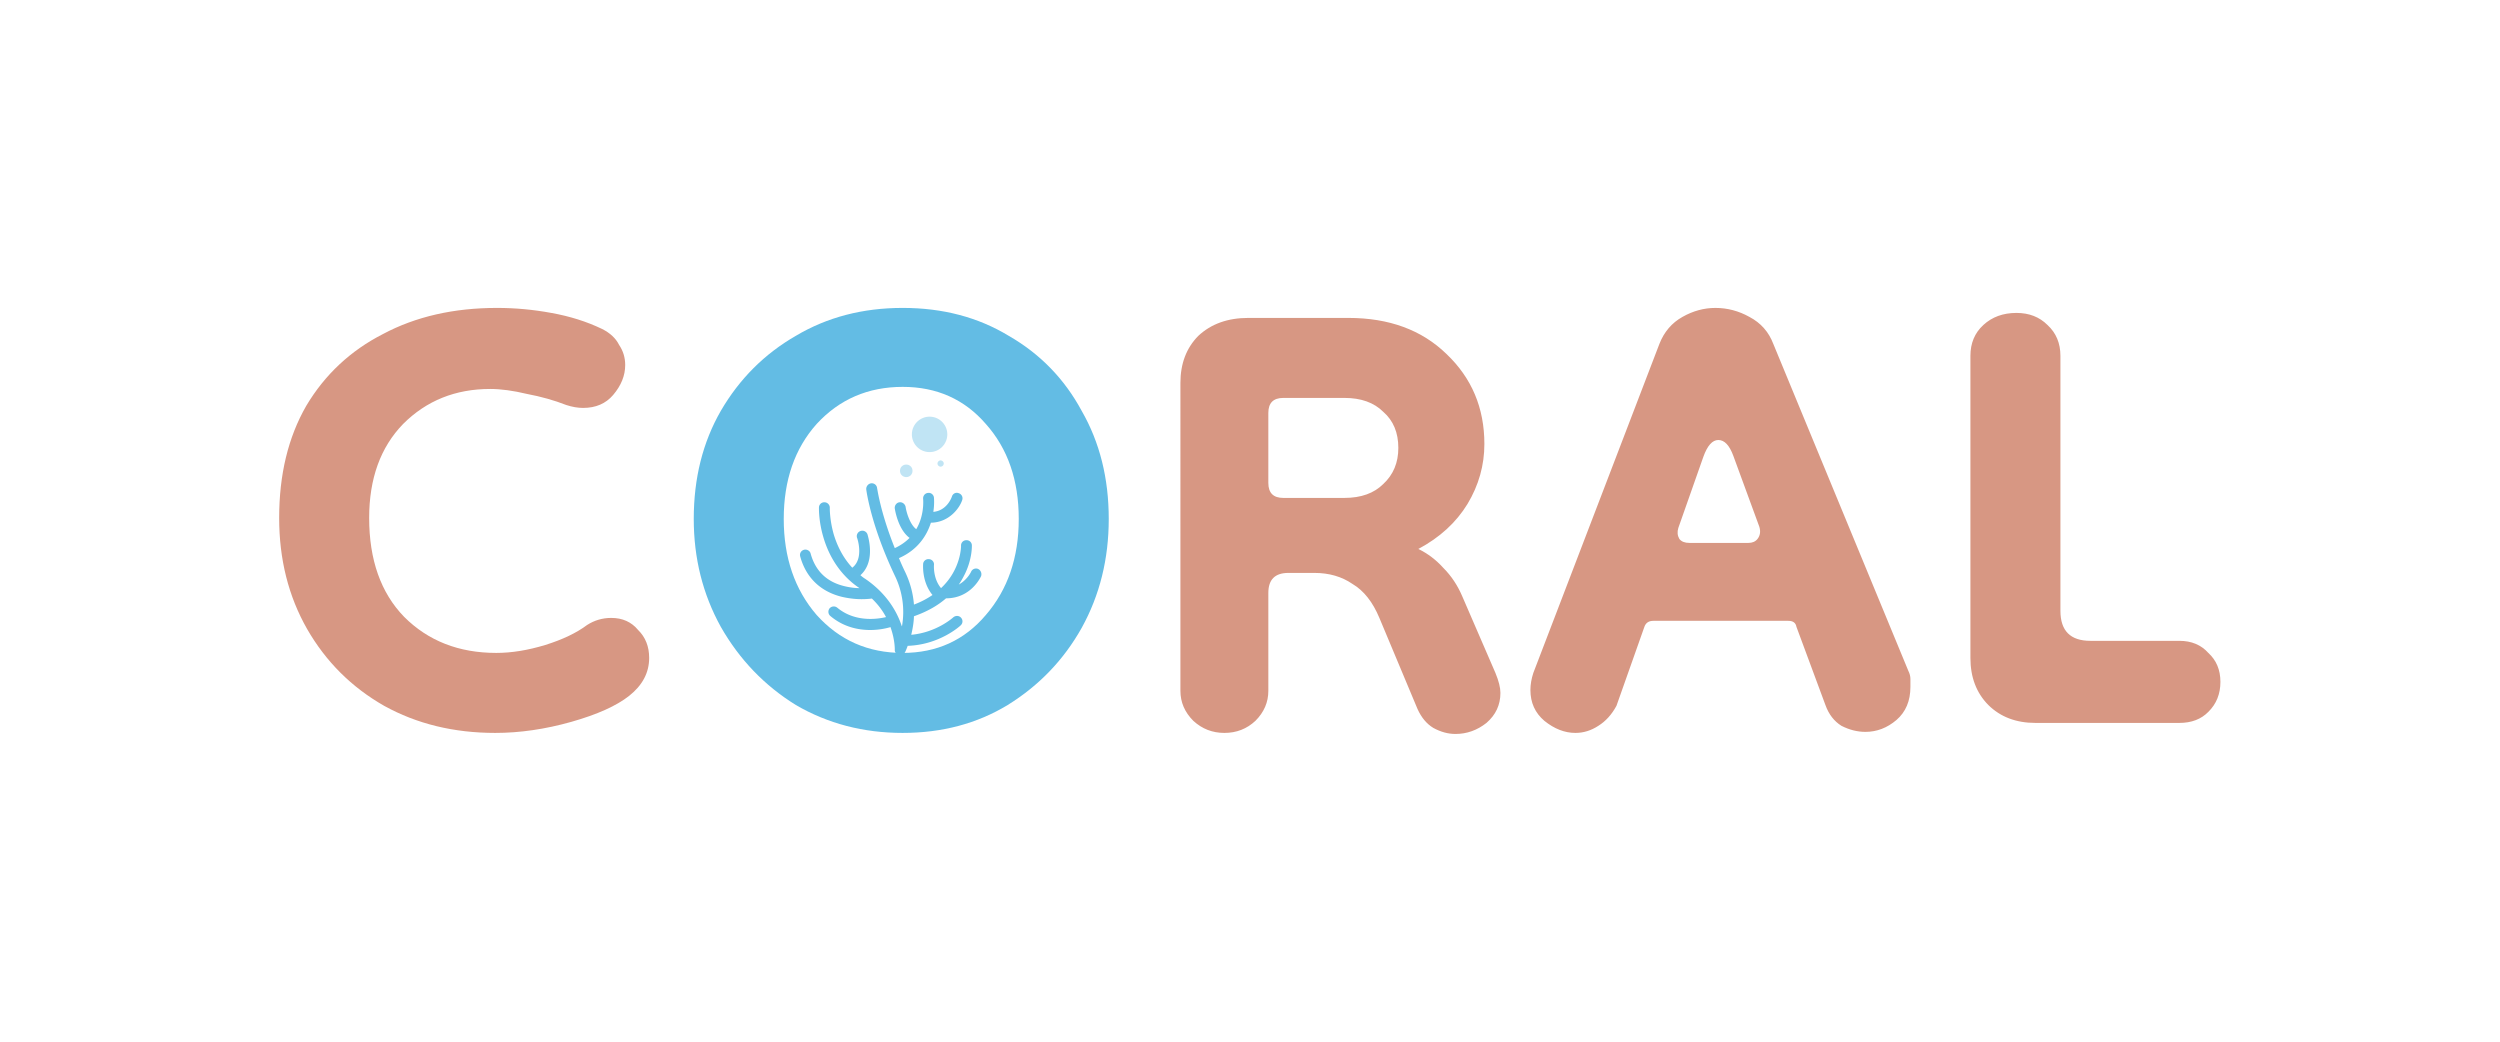 <svg version="1.2" xmlns="http://www.w3.org/2000/svg" width="1200" height="500">
  <style>
    .s0{fill:#63bce4}.s2{fill:#d79783}
  </style>
  <path id="Coral" class="s0" d="M469.5 273.1c-1.3-.6-2.9.1-3.4 1.4-.1.2-1.9 3.9-5.9 6.1 1.2-1.7 2.1-3.4 2.9-5 3.6-7.3 3.4-13.5 3.4-13.8 0-1.4-1.2-2.6-2.7-2.5-1.4 0-2.6 1.2-2.5 2.7 0 .1.1 11.2-9.6 20.3-3.9-4.6-3.4-11-3.4-11.1.2-1.4-.9-2.7-2.3-2.8-1.5-.2-2.8.9-2.9 2.3 0 .4-.7 8.6 4.5 14.9-2.5 1.7-5.4 3.3-8.9 4.6-.4-4.9-1.6-10.2-4.3-15.8q-1.6-3.3-2.9-6.5c9.4-4.1 13.5-11.3 15.3-16.9v-.1c8.8-.1 13.9-7.1 15.1-11 .4-1.4-.4-2.8-1.8-3.2-1.4-.5-2.8.3-3.2 1.7-.1.3-2.3 6.7-8.9 7.3.6-3.9.3-6.6.3-6.8-.1-1.4-1.4-2.5-2.8-2.3-1.5.1-2.5 1.4-2.4 2.8 0 .1.5 4.8-1.3 10.2q-.8 2.4-2 4.4c-3.1-2.3-4.8-8.4-5.1-10.7-.3-1.4-1.6-2.4-3-2.2-1.4.2-2.4 1.6-2.2 3 .2 1.2 1.7 10.1 7.1 14.1q-3 3-7.1 4.9c-7-17.4-8.4-28.7-8.5-28.8-.1-1.4-1.4-2.5-2.9-2.3-1.4.2-2.4 1.5-2.3 2.9.1.7 2.2 17.3 13.9 41.8a39.6 39.6 0 0 1 3.3 23.6q-.1.2-.1.4l-.2-.6c-2.1-6.2-6.8-15-17.3-22.2q-1.3-.8-2.4-1.8c3-2.7 4.6-6.6 4.6-11.6 0-4.3-1.2-7.9-1.2-8-.5-1.4-2-2.1-3.4-1.6a2.6 2.6 0 0 0-1.6 3.3c.1.1 3.4 9.9-2.3 14.3-4-4.3-7-9.7-8.9-16-2-7-1.9-12.6-1.9-12.7.1-1.4-1.1-2.7-2.5-2.7-1.5-.1-2.7 1.1-2.7 2.5 0 .3-.2 6.4 2.1 14.2 3 10.3 8.9 18.8 17.2 24.4l.1.1c-2 0-4.5-.3-7-.9-8.6-2-14.1-7.3-16.4-15.7-.3-1.3-1.8-2.2-3.2-1.8-1.4.4-2.2 1.8-1.8 3.2 2.8 10.2 9.8 16.9 20.1 19.4 3.5.8 6.7 1.1 9.3 1.1 2.5 0 4.3-.2 5-.3q4.2 4 6.8 8.9c-3.8.9-14.7 2.7-23.4-4.5-1.1-.9-2.7-.8-3.7.3-.9 1.2-.7 2.8.4 3.7 6.3 5.3 13.4 6.7 19.1 6.7 4.5 0 8.1-.9 9.8-1.4q0 .3.1.5c2 5.8 1.9 10.2 1.9 10.3-.1 1.2.7 2.3 1.9 2.6q.3.1.7.1c.9 0 1.8-.5 2.3-1.4.1-.1.6-1.2 1.3-3.1 15.2-.5 25-9.4 25.4-9.8 1.1-1 1.2-2.6.2-3.7s-2.6-1.1-3.7-.2c-.1.1-8 7.3-20.2 8.4.6-2.6 1.2-5.6 1.3-8.9 6.6-2.3 11.6-5.3 15.4-8.6 12 0 16.6-10.2 16.8-10.6.5-1.3-.1-2.9-1.4-3.5z"/>
  <path id="Bubbles" d="M435 229c-1.7 0-3-1.3-3-3s1.3-3 3-3 3 1.3 3 3-1.3 3-3 3zm16.5-5c-.8 0-1.5-.7-1.5-1.5s.7-1.5 1.5-1.5 1.5.7 1.5 1.5-.7 1.5-1.5 1.5zm-5-7a8.5 8.5 0 1 1-.01-16.99 8.5 8.5 0 0 1 .01 16.99z" style="opacity:.4;fill:#63bce4"/>
  <path id="C" class="s2" d="M302 334q-9.1 7.2-27.8 12.5-18.8 5.3-36.5 5.3-29.8 0-53.3-13-23.5-13.4-37-36.9-13.4-23.5-13.4-53.3 0-31.2 13-53.8 13.4-22.5 36.9-34.5 23.5-12.5 54.7-12.5 13 0 26 2.4 13.4 2.4 24.4 7.7 5.8 2.9 8.2 7.7 2.9 4.3 2.9 9.6 0 7.6-5.8 14.4-5.3 6.2-14.4 6.2-3.8 0-8.1-1.4-8.7-3.4-18.8-5.3-10-2.4-17.7-2.4-25 0-41.8 16.8-16.3 16.8-16.3 45.1 0 30.2 16.8 47.5 17.3 17.3 44.2 17.3 11 0 23.5-3.8 12.5-3.9 20.1-9.6 5.3-3.4 11.6-3.4 8.1 0 12.9 5.8 5.3 5.2 5.3 13.4 0 10.6-9.6 18.2z"/>
  <path id="O" fill-rule="evenodd" class="s0" d="M433.3 351.8q-28.3 0-51.3-13.4-22.6-14-36-37.5-13-23.5-13-51.8 0-29.3 13-51.9 13.4-23 36-36 22.5-13.4 51.3-13.4 28.8 0 50.9 13.4 22.6 13 35 36 13 22.6 13 51.9 0 28.8-13 52.3-12.9 23-35.5 37-22.1 13.4-50.4 13.4zm0-38.4q24.5 0 39.9-18.2 15.8-18.3 15.8-46.1 0-27.9-15.8-45.6-15.4-17.8-39.9-17.8-24.9 0-41.3 17.8-15.8 17.7-15.8 45.6 0 27.8 15.8 46.1 16.4 18.2 41.3 18.2z"/>
  <path id="RAL" fill-rule="evenodd" class="s2" d="M587.7 351.8q-8.6 0-14.9-5.8-6.2-6.2-6.2-14.4V183.8q0-13.9 8.6-22.6 9.2-8.6 24-8.6h48q29.3 0 47.1 17.3 18.2 17.3 18.2 43.2 0 15.3-8.1 28.8-8.2 13.4-23.6 21.6 6.8 3.3 12 9.1 5.8 5.8 9.2 13.9l15.8 36.5q2.4 5.8 2.4 9.6 0 8.6-6.7 14.4-6.7 5.3-14.9 5.3-5.3 0-10.6-2.9-4.8-2.9-7.6-9.1l-18.3-43.7q-4.8-11.5-12.9-16.3-7.7-5.3-18.3-5.3h-12.5q-9.6 0-9.6 9.6v47q0 8.2-6.2 14.4-6.2 5.8-14.9 5.8zM616 239h29.3q12 0 18.7-6.7 7.2-6.7 7.2-17.3 0-11-7.2-17.3-6.7-6.7-18.7-6.7H616q-7.2 0-7.2 7.2v33.6q0 7.2 7.2 7.2zm140.2 112.8q-7.7 0-14.9-5.8-6.7-5.7-6.7-14.8 0-3.9 1.4-8.2l60.5-157.9q3.4-8.7 11.1-13 7.6-4.3 15.8-4.3 8.6 0 16.3 4.3 8.2 4.3 11.5 13L916 322q1 2 1 3.9v3.8q0 10.1-6.7 15.9-6.7 5.7-14.9 5.7-5.8 0-11.5-2.9-5.3-3.3-7.7-10l-13.9-37.5q-.5-2.9-3.9-2.9h-64.8q-3.3 0-4.3 2.9l-13.4 37.9q-3.4 6.3-8.7 9.6-5.2 3.4-11 3.4zm54.7-91.2h28.3q2.9 0 4.4-1.9 1.9-2.4.9-5.8L832 218.8q-2.8-7.6-7.2-7.6-4.3 0-7.2 8.1l-12 34.1q-.9 2.9.5 5.3 1.5 1.9 4.8 1.9zm235.2 86.4H977q-13.9 0-22.6-8.6-8.6-8.7-8.6-22.6v-145q0-9.1 6.2-14.8 6.3-5.8 15.9-5.8 9.1 0 14.9 5.8 6.2 5.7 6.2 14.8v122.4q0 14.4 14.4 14.4h42.7q8.7 0 13.9 5.8 5.8 5.3 5.8 13.9 0 8.7-5.8 14.4-5.2 5.3-13.9 5.3z"/>
</svg>
